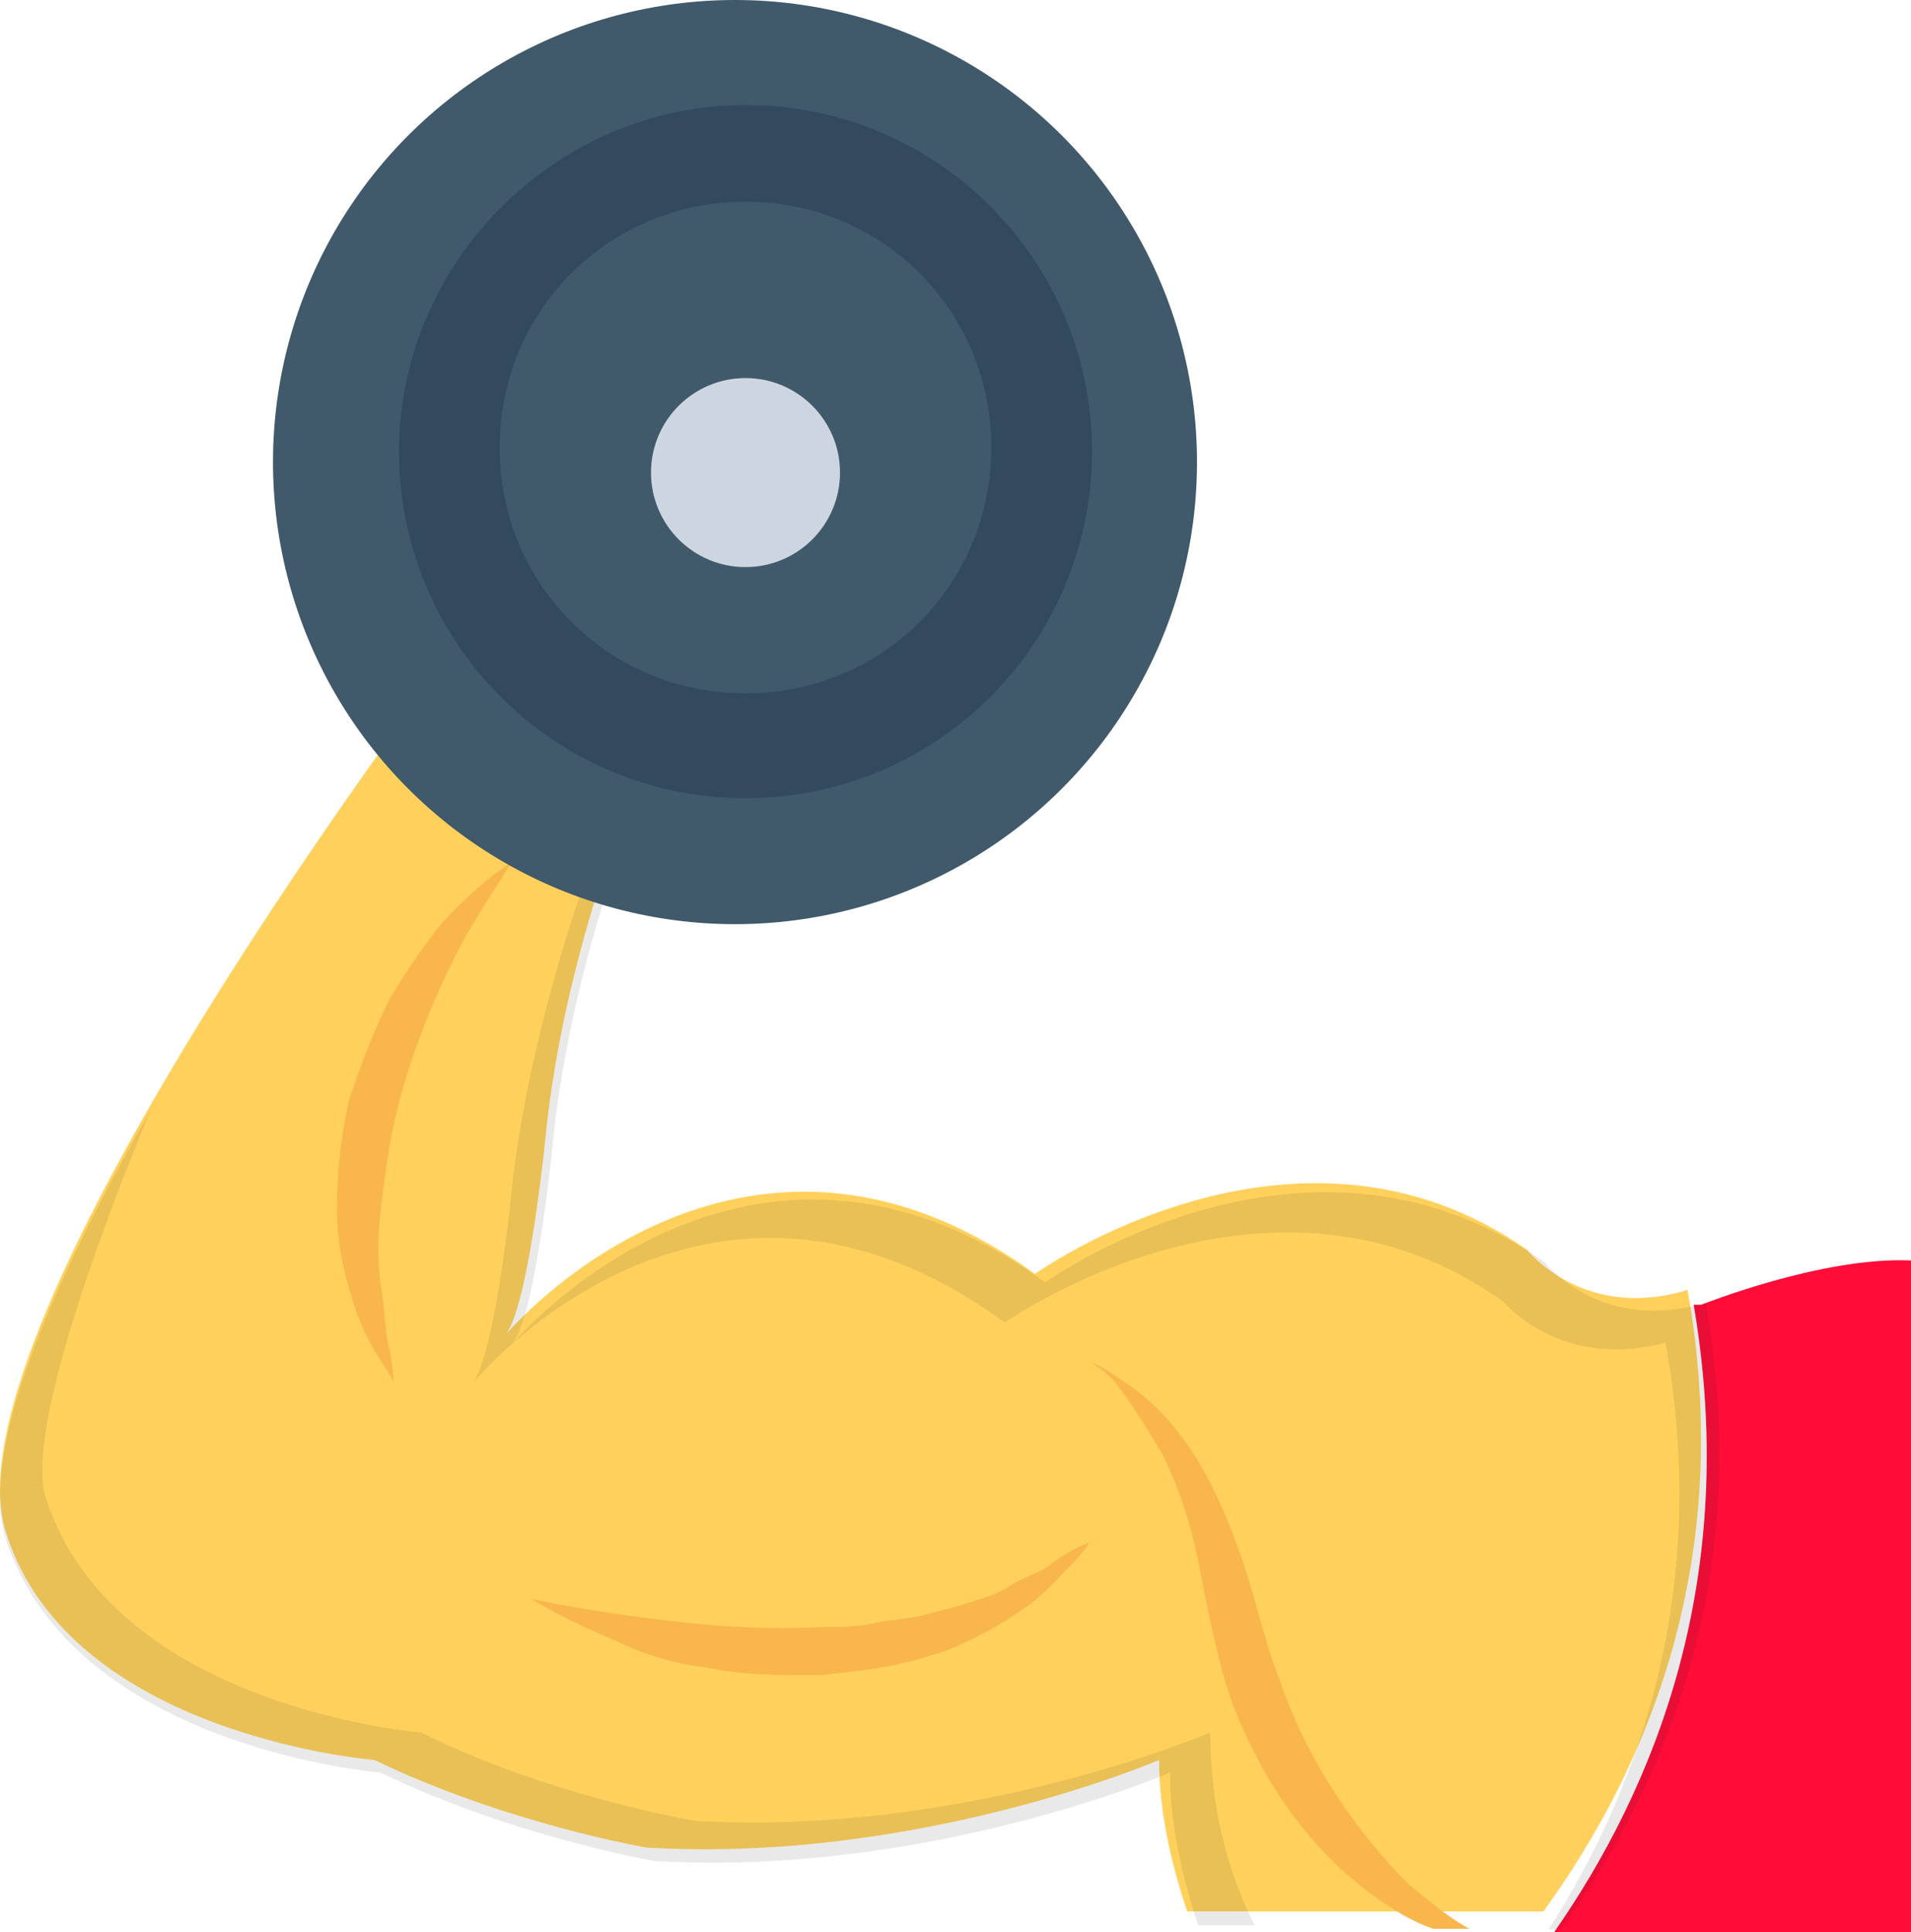 <?xml version="1.0" encoding="UTF-8"?>
<svg width="91px" height="92px" viewBox="0 0 91 92" version="1.1" xmlns="http://www.w3.org/2000/svg" xmlns:xlink="http://www.w3.org/1999/xlink">
    <!-- Generator: Sketch 48.2 (47327) - http://www.bohemiancoding.com/sketch -->
    <title>weightlifting (1)</title>
    <desc>Created with Sketch.</desc>
    <defs></defs>
    <g id="Style-Guide" stroke="none" stroke-width="1" fill="none" fill-rule="evenodd" transform="translate(-1606, -4096)">
        <g id="weightlifting-(1)" transform="translate(1606, 4096)" fill-rule="nonzero">
            <path d="M17.831,83.793 C24.122,86.828 30.794,87.966 30.794,87.966 C43.757,88.724 55.195,83.793 55.195,83.793 C55.195,86.259 55.767,88.724 56.529,91 L73.496,91 C78.452,84.172 82.646,74.31 80.359,61.413 C75.402,62.93 72.733,59.516 72.733,59.516 C61.676,51.74 49.285,60.654 49.285,60.654 C35.178,50.412 24.121,63.499 24.121,63.499 C25.265,61.792 26.028,53.636 26.028,53.636 C27.172,43.395 31.556,34.291 31.556,34.291 C32.319,29.929 37.275,30.498 37.275,30.498 C39.563,32.205 42.232,32.394 42.232,32.394 C46.807,33.722 47.76,32.394 47.76,32.394 C48.523,35.239 50.238,34.101 50.238,34.101 C53.67,32.394 51.191,29.549 51.191,29.549 C49.857,28.032 51.954,27.273 51.954,27.273 C53.86,26.515 53.288,25.377 53.288,25.377 L48.713,15.135 C44.138,14.187 33.844,18.549 33.844,18.549 C25.074,20.445 21.834,30.687 21.834,30.687 C21.834,30.687 -2.949,63.12 0.292,72.982 C3.342,82.655 17.831,83.793 17.831,83.793 Z" id="Shape" fill="#FFD15C"></path>
            <g id="Group" transform="translate(16, 41)" fill="#F8B64C">
                <path d="M37.222,24.97 C37.8,25.737 38.571,26.886 39.341,28.227 C40.112,29.759 40.69,31.483 41.075,33.398 C41.46,35.314 41.846,37.612 42.616,39.911 C43.387,42.018 44.543,44.125 45.891,45.849 C47.24,47.573 48.781,48.914 50.322,49.872 C50.9,50.255 51.67,50.638 52.248,50.829 L53.982,50.829 C53.211,50.446 52.248,49.68 51.092,48.722 C48.781,46.424 46.276,42.976 44.928,38.953 C44.157,37.038 43.772,34.931 43.001,32.824 C42.231,30.717 41.46,28.993 40.304,27.46 C39.341,26.12 38.185,25.162 37.222,24.587 C36.451,24.013 35.874,23.821 35.874,23.821 C35.874,23.821 36.644,24.204 37.222,24.97 Z" id="Shape"></path>
                <path d="M9.289,35.122 C9.289,35.122 11.023,35.506 13.72,35.889 C16.417,36.272 19.692,36.655 23.159,36.463 C23.93,36.463 24.893,36.463 25.664,36.272 C26.434,36.08 27.398,36.08 27.975,35.889 C28.746,35.697 29.517,35.506 30.094,35.314 C30.672,35.122 31.443,34.931 32.021,34.548 C32.599,34.165 33.177,33.973 33.562,33.782 C33.947,33.59 34.333,33.207 34.718,33.015 C35.296,32.632 35.874,32.441 35.874,32.441 C35.874,32.441 35.681,32.824 35.103,33.398 C34.525,33.973 33.755,34.931 32.599,35.697 C32.021,36.08 31.443,36.463 30.672,36.846 C29.902,37.229 29.131,37.612 28.36,37.804 C26.627,38.379 24.893,38.57 22.966,38.762 C21.04,38.762 19.306,38.762 17.572,38.379 C15.839,38.187 14.298,37.612 13.142,37.038 C10.83,36.08 9.289,35.122 9.289,35.122 Z" id="Shape"></path>
                <path d="M2.739,24.779 C2.739,24.779 2.546,24.396 2.161,23.821 C1.776,23.246 1.198,22.289 0.813,20.948 C0.427,19.799 0.042,18.266 0.042,16.542 C0.042,14.818 0.235,13.094 0.62,11.37 C1.198,9.647 1.776,8.114 2.546,6.582 C3.317,5.241 4.28,3.9 5.051,2.942 C6.785,1.027 8.326,0.069 8.326,0.069 C8.326,0.069 8.133,0.452 7.748,1.027 C7.363,1.601 6.785,2.559 6.207,3.517 C5.051,5.624 3.702,8.689 2.932,11.754 C2.547,13.286 2.354,14.818 2.161,16.351 C1.969,17.883 1.969,19.224 2.161,20.373 C2.354,21.523 2.354,22.672 2.546,23.246 C2.739,24.204 2.739,24.779 2.739,24.779 Z" id="Shape"></path>
            </g>
            <path d="M74,92 L91,92 L91,60.011 C86.75,59.82 81.022,62.118 81.022,62.118 C80.837,62.118 80.837,62.118 80.652,62.118 C82.87,75.144 78.804,85.104 74,92 Z" id="Shape" fill="#FF0C38"></path>
            <g id="Group" transform="translate(0, 33)" fill="#231F20" opacity="0.1">
                <path d="M18.12,51.393 C24.45,54.454 31.164,55.602 31.164,55.602 C44.207,56.367 55.716,51.393 55.716,51.393 C55.716,53.88 56.291,56.367 57.058,58.662 L59.744,58.662 C58.401,55.984 57.634,52.924 57.634,49.481 C57.634,49.481 46.125,54.454 33.082,53.689 C33.082,53.689 26.177,52.541 20.039,49.481 C20.039,49.481 5.461,48.333 2.2,38.386 C0.857,34.56 7.187,19.831 7.187,19.831 C2.584,27.865 -1.061,36.09 0.282,40.299 C3.543,50.246 18.12,51.393 18.12,51.393 Z" id="Shape"></path>
                <path d="M47.851,29.969 C47.851,29.969 60.511,20.979 71.636,29.013 C71.636,29.013 74.322,32.265 79.309,30.926 C81.419,42.594 78.158,51.967 73.746,58.854 L74.322,58.854 C79.309,51.967 83.529,42.02 81.227,29.013 C76.24,30.543 73.555,27.1 73.555,27.1 C62.238,19.066 49.77,28.056 49.77,28.056 C35.576,17.727 24.45,30.926 24.45,30.926 C25.601,29.204 26.369,20.979 26.369,20.979 C27.519,10.649 31.931,1.467 31.931,1.467 C31.931,0.894 32.123,0.511 32.315,0.128 C31.356,0.702 30.205,1.659 30.013,3.38 C30.013,3.38 25.793,12.562 24.45,22.891 C24.45,22.891 23.683,31.117 22.532,32.838 C22.532,32.839 33.466,19.448 47.851,29.969 Z" id="Shape"></path>
            </g>
            <circle id="Oval" fill="#40596B" cx="35" cy="22" r="22"></circle>
            <path d="M35.5,38 C26.291,38 19,30.517 19,21.5 C19,12.483 26.483,5 35.5,5 C44.709,5 52,12.483 52,21.5 C52,30.517 44.709,38 35.5,38 Z M35.5,9.604 C28.977,9.604 23.796,14.785 23.796,21.308 C23.796,27.831 28.977,33.012 35.5,33.012 C42.023,33.012 47.204,27.831 47.204,21.308 C47.204,14.785 42.023,9.604 35.5,9.604 Z" id="Shape" fill="#334A5E"></path>
            <circle id="Oval" fill="#CDD6E0" cx="35.5" cy="22.5" r="4.5"></circle>
        </g>
    </g>
</svg>